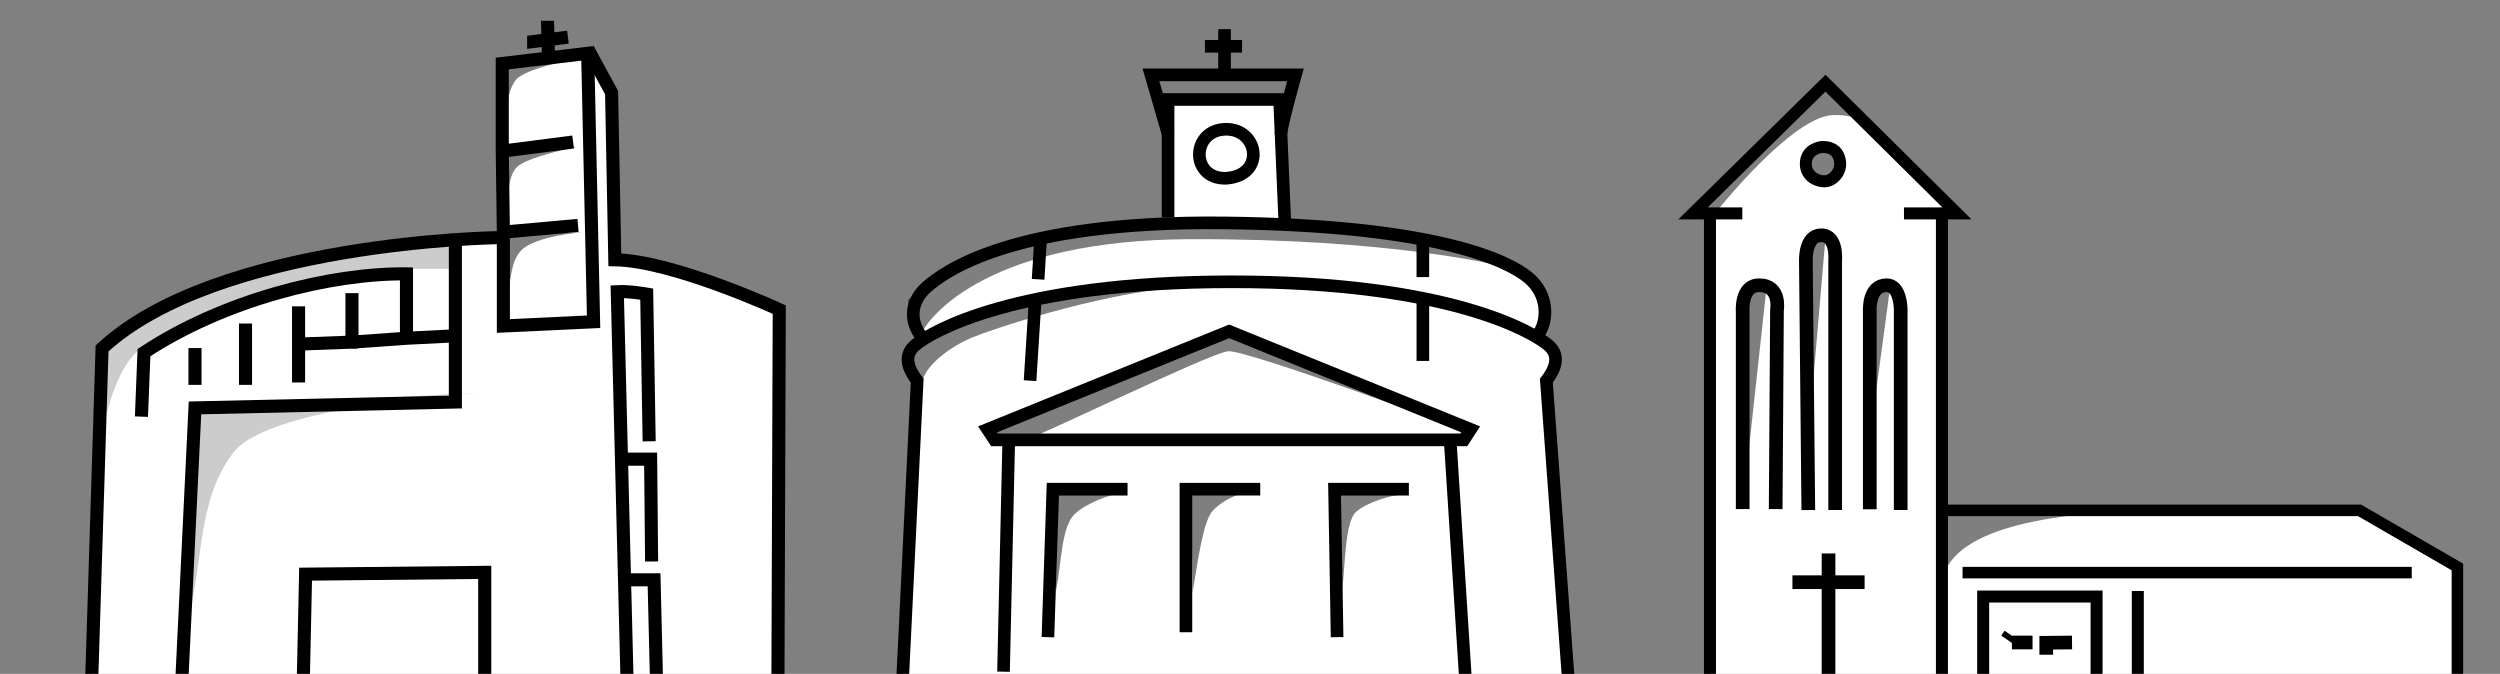 <svg width="601" height="162" viewBox="0 0 601 162" fill="none" xmlns="http://www.w3.org/2000/svg">
<rect x="0" y="0" width="601" height="162" fill="#808080" stroke="none"/>
<g clip-path="url(#clip0_527_355)">
<path d="M24.512 83.5L22 164.5H186.5V75.5C170.5 64.5 149 63 149 63L147.5 23L141.5 13L121.5 15V56.5C121.5 56.5 61.512 55 24.512 83.5Z" fill="white"/>
<path opacity="0.2" d="M22.392 111.902C24.997 104.05 26.606 87.878 34.997 83.019C43.387 78.16 58.866 71.551 59.019 71.513C59.172 71.474 94.842 64.671 94.842 64.671L98.942 64.632L109.47 64.632V58.604C109.47 58.604 105.378 58.218 96.145 58.995C86.911 59.773 55.609 65.098 43.694 71.59C31.778 78.082 25.342 82.98 25.342 82.98L22.392 111.902Z" fill="black"/>
<path opacity="0.2" d="M44.384 152.408C49.211 135.848 46.951 120.571 56.184 108.714C65.073 97.286 115.531 94.37 115.531 94.37L48.637 98.024L46.874 101.912L44.384 152.408Z" fill="black"/>
<path opacity="0.5" d="M121.355 31.356C122.275 25.836 121.508 22.998 123.846 19.422C125.953 16.234 139.937 13.902 139.937 13.902L120.666 15.185L121.355 31.356Z" fill="black"/>
<path opacity="0.5" d="M121.969 52.27C122.16 46.323 122.122 41.658 124.766 39.753C128.06 37.382 138.75 35.282 138.75 35.282L120.168 36.371L121.969 52.27Z" fill="black"/>
<path opacity="0.5" d="M121.47 72.601C123.156 67.547 122.428 63.349 125.225 60.278C128.443 56.702 140.167 55.808 140.167 55.808L121.47 56.43V72.601Z" fill="black"/>
<path d="M72.907 163.876L73.463 138.025L116.528 137.598V163.876" stroke="black" stroke-width="3.145" stroke-miterlimit="10"/>
<path d="M120.742 36.332L120.742 15.267L141.278 12.814L142.696 77.344L121.011 78.367V55.808M120.742 36.332L137.777 34.138M120.742 36.332L121.011 55.808M121.011 55.808L138.956 54.188" stroke="black" stroke-width="3.145" stroke-miterlimit="10"/>
<path d="M131.623 5C131.623 5.428 131.854 13.941 131.854 13.941" stroke="black" stroke-width="3.145" stroke-miterlimit="10"/>
<path d="M126.72 10.17C126.796 10.17 136.528 8.926 136.528 8.926" stroke="black" stroke-width="3.145" stroke-miterlimit="10"/>
<path d="M150.75 163.876L148.392 70.111C151.227 69.955 155.468 70.7 155.468 70.7L156.058 106.084M149.74 139.386L157.237 139.386L157.827 163.876M148.476 110.386C148.744 110.386 156.412 110.386 156.412 110.386L156.648 134.98" stroke="black" stroke-width="3.145" stroke-miterlimit="10"/>
<path d="M72.085 82.708L84.613 82.242V70.463" stroke="black" stroke-width="3.145" stroke-miterlimit="10"/>
<path d="M71.778 73.649V91.937M59.02 77.777V92.52M46.874 83.674C46.874 84.685 46.874 92.52 46.874 92.52" stroke="black" stroke-width="3.145" stroke-miterlimit="10"/>
<path d="M34.001 100.162L34.614 84.769C53.732 72.135 79.441 65.643 97.716 65.837V81.315M97.716 81.315L84.613 82.242M97.716 81.315L109.47 80.726M43.694 163.876L46.874 98.063L109.47 96.648V56.779" stroke="black" stroke-width="3.145" stroke-miterlimit="10"/>
<path d="M119.495 57.137C119.495 57.137 52.277 58.062 24.538 83.758L22.012 164.5M187.012 164.5L187.331 74.428C187.331 74.428 161.748 62.639 147.802 62.444L147.025 22.26L141.432 11.997" stroke="black" stroke-width="3.145" stroke-miterlimit="10"/>
<path d="M220.533 91.98L217 163H376C374.43 139.327 371.407 91.98 371.878 91.98C374.233 90.796 376 83.102 369.522 81.918C379.533 64.163 347.144 52.327 308.867 54.102C309.338 54.102 308.278 37.136 307.689 28.653L311.222 18H276.478L280.011 28.653C280.207 37.136 280.718 54.102 281.189 54.102C217.589 59.429 214.644 76.592 221.711 81.918C218.178 83.102 215.822 87.245 220.533 91.98Z" fill="white"/>
<path opacity="0.5" d="M279.642 25.434C281.183 25.867 281.934 24.922 283.174 24.41C284.038 24.056 285.015 24.292 285.917 24.41C287.345 24.607 288.773 24.843 290.2 24.804C293.131 24.765 296.024 24.134 298.955 23.977C300.082 23.898 301.172 23.898 302.299 23.938C303.088 23.544 303.99 23.583 304.779 23.938C304.967 23.938 305.155 23.938 305.343 23.938C305.343 24.056 305.38 24.134 305.38 24.253C306.319 24.843 307.033 25.867 307.109 27.049C307.559 27.324 308.123 27.482 308.724 27.482C308.762 27.482 308.799 27.482 308.837 27.482C309.1 26.852 309.401 26.182 309.626 25.513C310.34 23.465 310.64 21.378 311.429 19.369C311.392 19.33 311.392 19.251 311.354 19.212C310.415 17.401 308.837 17.164 307.071 17.007C303.652 16.77 300.195 16.692 296.776 17.085C293.544 17.44 290.388 17.991 287.119 17.479C284.489 17.085 282.46 17.164 280.281 18.188C279.98 18.188 279.68 18.227 279.417 18.306C277.538 18.858 276.711 20.787 277.05 22.677C277.275 24.016 278.402 25.08 279.642 25.434Z" fill="black"/>
<path opacity="0.5" d="M287.509 68.557C286.152 68.664 284.754 68.824 283.356 68.984L302.725 68.557C302.686 68.557 309.794 66.85 287.509 68.557Z" fill="black"/>
<path opacity="0.5" d="M218.417 90.193L221.786 91.514C222.705 87.665 228.487 83.325 233.618 81.174C238.404 79.174 262.718 70.984 283.356 68.984L265.513 69.286L235.111 75.098L221.48 81.853L217 87.023L218.417 90.193Z" fill="black"/>
<path opacity="0.5" d="M253.855 142.173C255.218 135.343 255.104 126.767 258.322 123.618C261.124 120.886 267.257 118.761 269.036 118.685C270.816 118.609 253.931 118.457 253.931 118.457L253.855 142.173Z" fill="black"/>
<path opacity="0.5" d="M286.374 117.62L286.685 142.503C288.007 134.531 289.29 125.128 291.585 122.728C294.501 119.633 299.751 117.853 302.668 117.698C305.546 117.543 286.374 117.62 286.374 117.62Z" fill="black"/>
<path opacity="0.5" d="M322.104 118.805L322.606 142.503C323.467 134.984 323.359 125.255 326.086 122.97C328.814 120.685 334.447 119.026 337.138 118.879C339.829 118.732 322.104 118.805 322.104 118.805Z" fill="black"/>
<path opacity="0.5" d="M238.693 102.694L239.918 105.329L246.313 105.743C248.189 105.743 290.921 84.813 295.248 84.437C299.575 84.023 352.263 103.522 352.263 103.522L295.937 79.656L238.693 102.694Z" fill="black"/>
<path opacity="0.5" d="M356.956 60.928L336.595 55.846L303.57 52.383L270.161 53.588L243.602 58.068L224.704 66.613L218.276 72.109L218.892 77.379L221.163 80.842C223.434 75.346 238.599 57.691 285.942 57.503C333.284 57.315 361.305 63.601 365.462 65.22C369.619 66.801 356.956 60.928 356.956 60.928Z" fill="black"/>
<path d="M295.478 79.656L237.417 103.217L239.091 105.743H295.478H351.903L353.539 103.217L295.478 79.656Z" stroke="black" stroke-width="3.035" stroke-miterlimit="10"/>
<path d="M242.484 106.663L241.246 161.475" stroke="black" stroke-width="3.035" stroke-miterlimit="10"/>
<path d="M251.92 153.174L253.107 117.601H271.061" stroke="black" stroke-width="3.035" stroke-miterlimit="10"/>
<path d="M285.097 151.989V117.601H302.962" stroke="black" stroke-width="3.035" stroke-miterlimit="10"/>
<path d="M321.438 153.174L320.827 117.601H338.692" stroke="black" stroke-width="3.035" stroke-miterlimit="10"/>
<path d="M348.634 106.073L352.263 162.661" stroke="black" stroke-width="3.035" stroke-miterlimit="10"/>
<path d="M221.446 80.842C218.485 76.884 219.024 72.255 222.868 68.932C226.712 65.609 242.82 53.027 294.334 53.587C345.847 54.147 362.762 62.846 367.452 66.766C372.181 70.687 372.142 76.735 370.066 79.983" stroke="black" stroke-width="3.035" stroke-miterlimit="10"/>
<path d="M217 163L220.49 91.514C217.54 87.673 217.693 84.955 220.03 82.962C223.862 79.737 244.254 67.741 296.149 67.741C348.044 67.741 368.371 79.737 372.202 82.962C374.539 84.955 374.693 87.673 371.743 91.514L377 163" stroke="black" stroke-width="3.035" stroke-miterlimit="10"/>
<path d="M248.902 71.356L247.626 91.514" stroke="black" stroke-width="3.035" stroke-miterlimit="10"/>
<path d="M342.055 66.612V57.126" stroke="black" stroke-width="3.035" stroke-miterlimit="10"/>
<path d="M280.804 52.264V23.924H307.608L308.877 53.569" stroke="black" stroke-width="3.035" stroke-miterlimit="10"/>
<path d="M307.943 32.225C307.943 30.364 311.429 17.996 311.429 17.996H276.688L280.816 32.225" stroke="black" stroke-width="3.035" stroke-miterlimit="10"/>
<path d="M342.055 86.771C342.055 86.024 342.055 71.356 342.055 71.356" stroke="black" stroke-width="3.035" stroke-miterlimit="10"/>
<path d="M250.178 57.126L249.561 67.151" stroke="black" stroke-width="3.035" stroke-miterlimit="10"/>
<path d="M294.638 31.078C302.636 30.918 304.405 42.383 294.523 42.866C286.124 42.866 286.366 31.245 294.638 31.078Z" stroke="black" stroke-width="3.035" stroke-miterlimit="10"/>
<path d="M294.38 18.262V7" stroke="black" stroke-width="3.035" stroke-miterlimit="10"/>
<path d="M289.662 11.128C290.239 11.128 298.594 11.128 298.594 11.128" stroke="black" stroke-width="3.035" stroke-miterlimit="10"/>
<path d="M411.128 50.665V163H590.993V136.175L567.404 122.611H466.562V50.665H469.51L438.845 20L407.59 50.665H411.128Z" fill="white"/>
<path d="M418.851 51.3H407L438.845 20L470.451 51.3H457.716" stroke="black" stroke-width="2.888" stroke-miterlimit="10"/>
<path d="M411.076 162.987V50.149" stroke="black" stroke-width="2.888" stroke-miterlimit="10"/>
<path d="M466.84 162.987V50.149" stroke="black" stroke-width="2.888" stroke-miterlimit="10"/>
<path d="M434.717 122.611L434.13 62.651C434.13 62.651 433.89 56.562 437.822 56.562C441.755 56.562 441.173 62.651 441.173 62.651V122.611" stroke="black" stroke-width="3.291" stroke-miterlimit="10"/>
<path d="M418.943 122.382L418.943 75.015C418.943 75.015 418.393 68.571 422.907 68.571C428.23 68.571 427.186 74.593 427.186 74.593L426.872 122.382" stroke="black" stroke-width="3.291" stroke-miterlimit="10"/>
<path d="M449.497 122.426V74.682C449.497 74.682 449.154 68.571 453.535 68.571C456.926 68.571 456.926 74.339 456.926 74.339V122.611" stroke="black" stroke-width="3.291" stroke-miterlimit="10"/>
<path d="M466.84 122.688H567.224L590.759 136.304L590.759 163" stroke="black" stroke-width="2.769" stroke-miterlimit="10"/>
<path d="M471.797 137.656L579.788 137.656" stroke="black" stroke-width="2.769" stroke-miterlimit="10"/>
<path d="M513.929 142.072V162.987" stroke="black" stroke-width="2.888" stroke-miterlimit="10"/>
<path d="M476.753 162.987V143.413H504.016V162.987" stroke="black" stroke-width="2.888" stroke-miterlimit="10"/>
<path opacity="0.5" d="M419.08 120.385L424.692 68.947L419.08 71.306L419.08 120.385Z" fill="black"/>
<path opacity="0.5" d="M434.621 106.568L434.66 106.059L438.845 57.152L434.66 60.101L434.621 106.568Z" fill="black"/>
<path opacity="0.5" d="M449.491 105.416L454.447 68.571L450.462 71.412L449.491 105.416Z" fill="black"/>
<path opacity="0.5" d="M466.84 139.713C469.51 125.56 497.827 123.465 514.329 122.611C530.831 121.757 466.84 121.536 466.84 121.536V139.713Z" fill="black"/>
<path opacity="0.5" d="M412.775 50.695C412.775 50.695 430.764 28.045 440.614 27.666C447.244 27.439 449.199 30.428 449.199 30.428L438.391 21.5L408.179 50.695L414.193 50.846L417.91 51.3" fill="black"/>
<path d="M439.577 133.05V162.987" stroke="black" stroke-width="3.291" stroke-miterlimit="10"/>
<path d="M430.903 139.959H448.252" stroke="black" stroke-width="3.291" stroke-miterlimit="10"/>
<path d="M483.664 154.456H488.62" stroke="black" stroke-width="3.291" stroke-miterlimit="10"/>
<path d="M483.248 152.568L482.444 153.719" stroke="black" stroke-width="3.291" stroke-miterlimit="10"/>
<path d="M491.919 157.405V154.519L498.115 154.456" stroke="black" stroke-width="3.291" stroke-miterlimit="10"/>
<path d="M438.026 35.333C441.747 35.289 442.234 37.924 442.367 39.022C442.588 41.525 440.506 43.589 438.557 43.589C436.608 43.589 434.127 42.228 434.127 39.417C434.083 35.641 438.026 35.333 438.026 35.333Z" fill="black" fill-opacity="0.5" stroke="black" stroke-width="2.888" stroke-miterlimit="10"/>
</g>
<defs>
<clipPath id="clip0_527_355">
<rect width="601" height="162" fill="white"/>
</clipPath>
</defs>
</svg>
